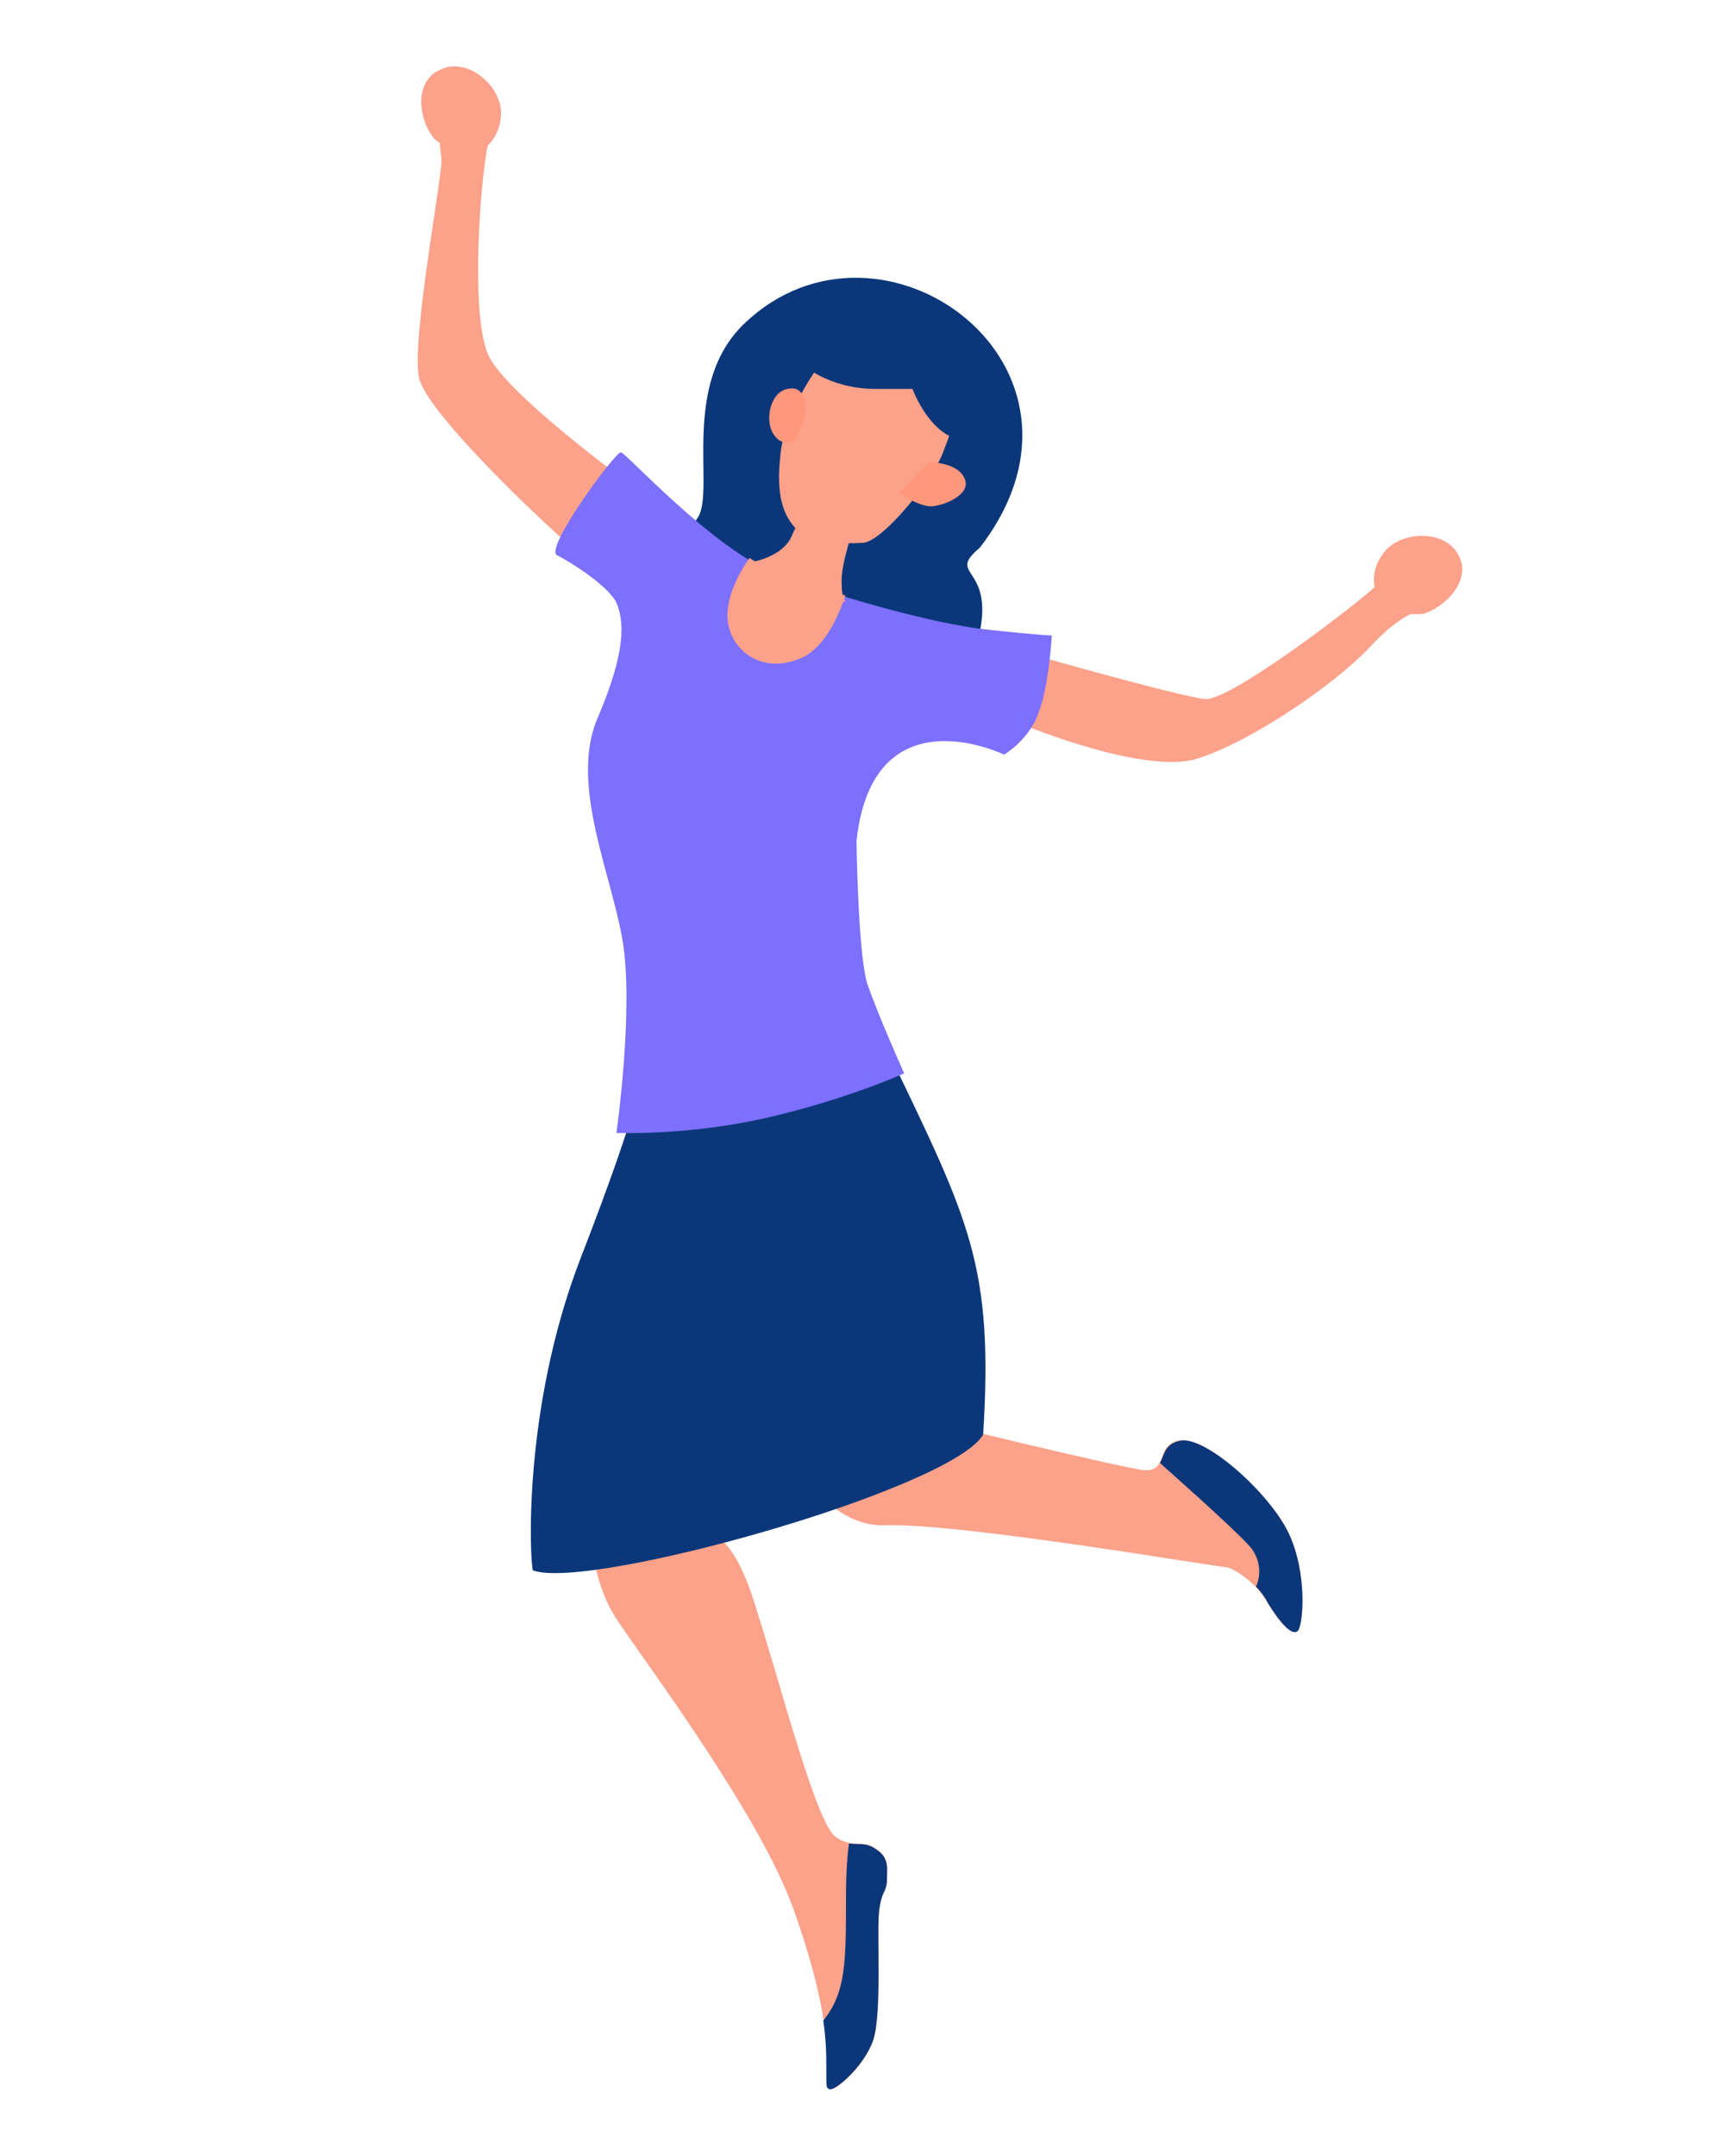 <?xml version="1.0" encoding="UTF-8"?>
<svg width="706px" height="877px" viewBox="0 0 706 877" version="1.1" xmlns="http://www.w3.org/2000/svg" xmlns:xlink="http://www.w3.org/1999/xlink">
    <title>Group</title>
    <g id="Page-1" stroke="none" stroke-width="1" fill="none" fill-rule="evenodd">
        <g id="Group">
            <g id="3" transform="translate(170, 27)" fill-rule="nonzero">
                <path d="M94,175.627 C94,175.627 38.148,135.71 29.041,118.171 C21.149,102.446 25.399,46.804 28.434,32.289 C30.863,29.87 33.898,25.636 33.898,18.379 C33.291,6.887 19.328,-3.999 9.007,1.444 C-1.92,6.283 0.508,22.007 6.579,29.265 C7.186,29.87 7.793,30.475 9.007,31.079 C9.007,33.499 9.614,35.918 9.614,38.942 C9.007,50.433 -2.527,111.518 0.508,126.638 C3.543,141.153 53.325,187.723 60.003,193.166 C66.681,198.609 94,175.627 94,175.627" id="Fill-15" fill="#FCA18A"></path>
                <path d="M239,236.168 C239,236.168 308.723,256.175 320.242,257.388 C329.336,258.6 375.414,224.042 389.359,211.917 C388.752,208.885 388.752,203.429 392.996,197.972 C399.665,188.878 417.854,188.272 423.311,198.579 C429.373,208.885 417.854,220.405 408.76,222.83 C406.941,222.83 405.122,222.83 403.909,222.83 C399.059,225.255 393.603,229.499 386.933,236.774 C371.776,252.537 338.431,274.97 317.211,281.639 C295.991,288.308 247.488,268.301 247.488,268.301 L239,236.168" id="Fill-16" fill="#FCA18A"></path>
                <path d="M73,204.322 C73,204.322 107.526,195.253 114.189,183.161 C120.852,171.674 106.921,129.353 132.967,104.565 C188.694,51.361 285.61,122.098 228.672,195.858 C213.529,208.554 238.363,201.903 226.249,239.388 C213.529,276.872 120.852,276.268 73,204.322" id="Fill-17" fill="#0B377A"></path>
                <path d="M162.181,383 C162.181,383 186.422,397.564 200.36,442.468 C213.692,487.372 208.238,551.088 208.238,551.088 C208.238,551.088 285.202,569.899 295.504,571.113 C305.807,571.719 299.746,560.797 310.049,558.976 C320.351,557.156 346.41,580.215 354.288,596.599 C362.166,612.983 360.348,634.828 357.924,636.649 C355.5,638.469 350.652,633.008 345.803,625.119 C341.561,617.23 332.471,611.162 328.835,610.556 C325.199,610.556 219.752,592.351 190.058,593.565 C160.969,594.172 140.364,552.908 134.304,505.577 C128.244,457.638 122.79,426.691 128.244,408.486 C133.092,390.889 162.181,383 162.181,383" id="Fill-18" fill="#FCA18A"></path>
                <path d="M112.459,407.616 C112.459,407.616 83.886,464.605 74.766,527.655 C66.255,590.706 69.295,615.563 82.67,634.357 C95.437,653.151 139.209,711.958 152.584,748.939 C165.959,785.921 166.567,804.109 166.567,813.809 C166.567,822.903 166.567,822.296 167.783,822.903 C169.607,824.115 181.766,813.809 185.413,802.896 C189.061,791.377 186.629,758.033 187.845,749.546 C189.061,741.664 190.277,743.483 190.885,738.633 C190.885,733.177 192.101,728.933 186.629,725.295 C181.158,721.051 177.51,725.295 170.215,720.445 C162.311,715.595 147.72,658.607 137.993,628.294 C128.874,597.981 122.186,601.012 118.539,593.131 C114.891,585.25 148.328,521.593 145.897,470.667 C142.857,420.348 149.544,396.704 112.459,407.616" id="Fill-19" fill="#FCA18A"></path>
                <path d="M191.963,402 C224.621,469.933 234.297,488.13 230.063,556.67 C216.759,579.112 69.195,620.357 46.819,611.866 C45.609,607.62 42.585,546.359 66.171,485.097 C89.757,424.442 91.572,409.885 91.572,409.885 L191.963,402" id="Fill-20" fill="#0B377A"></path>
                <path d="M178.514,315.156 C178.514,315.156 179.121,359.997 182.761,372.722 C187.009,385.447 197.931,409.686 197.931,409.686 C197.931,409.686 173.66,420.593 141.502,427.865 C109.343,435.136 80.825,433.924 80.825,433.924 C80.825,433.924 88.107,383.024 83.253,355.149 C78.398,327.275 61.409,290.917 73.544,264.255 C85.073,236.987 83.859,225.474 80.825,218.202 C77.185,210.931 61.409,201.235 56.555,198.811 C51.701,195.782 80.219,157 82.646,157 C84.466,157 120.265,196.387 145.142,206.083 C170.626,215.778 209.459,226.686 231.302,229.109 C253.753,231.533 258,231.533 258,231.533 C258,231.533 256.786,252.742 252.539,263.043 C248.899,273.951 238.584,280.01 238.584,280.01 C238.584,280.01 185.189,253.954 178.514,315.156" id="Fill-21" fill="#7D70FE"></path>
                <path d="M135,200 C138.6,202.446 142.2,204.28 145.2,205.503 C153.6,208.56 163.8,212.229 174,215.286 C171,224.458 165,237.298 155.4,240.967 C139.2,247.693 126,236.687 126,223.235 C126,214.675 131.4,204.892 135,200" id="Fill-22" fill="#FCA18A"></path>
                <path d="M302,568.189 C303.804,565.16 303.804,560.313 310.421,559.101 C320.646,557.284 346.511,580.306 354.33,596.664 C362.15,613.021 360.345,634.832 357.939,636.649 C355.533,638.467 350.721,633.014 345.909,625.138 C344.706,622.715 342.902,620.291 341.097,618.474 C343.503,613.021 342.3,607.569 339.894,603.934 C338.09,600.299 312.827,577.882 302,568.189" id="Fill-23" fill="#0B377A"></path>
                <path d="M165,795.051 C166.233,803.528 166.233,809.582 166.233,813.821 C166.233,822.903 166.233,822.297 167.465,822.903 C169.314,824.114 181.639,813.821 185.337,802.922 C189.035,791.418 186.569,758.117 187.802,749.641 C189.035,741.77 190.267,743.586 190.883,738.742 C190.883,733.293 192.116,729.055 186.569,725.422 C182.256,722.395 179.79,723.605 175.477,723 C174.86,727.238 174.244,734.504 174.244,744.797 C174.244,771.438 174.244,783.547 165,795.051" id="Fill-24" fill="#0B377A"></path>
                <path d="M178,185.877 C178,185.877 171.889,202.646 172.5,210.431 C172.5,217.617 174.333,217.617 174.333,217.617 C174.333,217.617 160.278,219.414 148.667,215.222 C137.056,210.431 134,202.047 134,202.047 C134,202.047 148.667,200.25 152.333,190.668 C156.611,181.685 156.611,179.29 156.611,179.29 C156.611,179.29 169.444,176.894 178,185.877" id="Fill-25" fill="#FCA18A"></path>
                <path d="M162.64,122.665 C162.64,122.665 148.648,141.355 147.431,159.442 C145.606,176.926 149.865,184.161 154.731,188.984 C159.598,193.807 173.59,194.41 181.499,193.807 C190.016,192.601 210.091,167.279 213.742,157.03 C218,146.178 218,144.369 218,144.369 C218,144.369 194.883,113.621 162.64,122.665" id="Fill-26" fill="#FCA18A"></path>
                <path d="M157.988,141.499 C157.988,141.499 158.594,129.866 151.32,131.09 C143.441,131.703 141.017,143.948 144.653,149.458 C148.29,155.581 153.745,151.907 153.745,151.907 L157.988,141.499" id="Fill-27" fill="#FF977C"></path>
                <path d="M207.934,161 C207.934,161 219.272,161 222.255,167.207 C225.836,173.414 215.692,178.379 209.128,179 C203.161,179 196,173.414 196,173.414 L207.934,161" id="Fill-28" fill="#FF977C"></path>
                <path d="M156,120.831 C156,120.831 166.871,131.216 186.198,131.216 C205.524,131.216 201.296,131.216 201.296,131.216 C201.296,131.216 209.148,152.598 223.643,151.987 C238.741,151.987 227.266,126.94 218.811,117.166 C210.356,107.391 173.515,91.508 156,120.831" id="Fill-29" fill="#0B377A"></path>
            </g>
            <rect id="Rectangle" stroke="#979797" fill="#D8D8D8" opacity="0" x="0.5" y="0.5" width="705" height="876"></rect>
        </g>
    </g>
</svg>